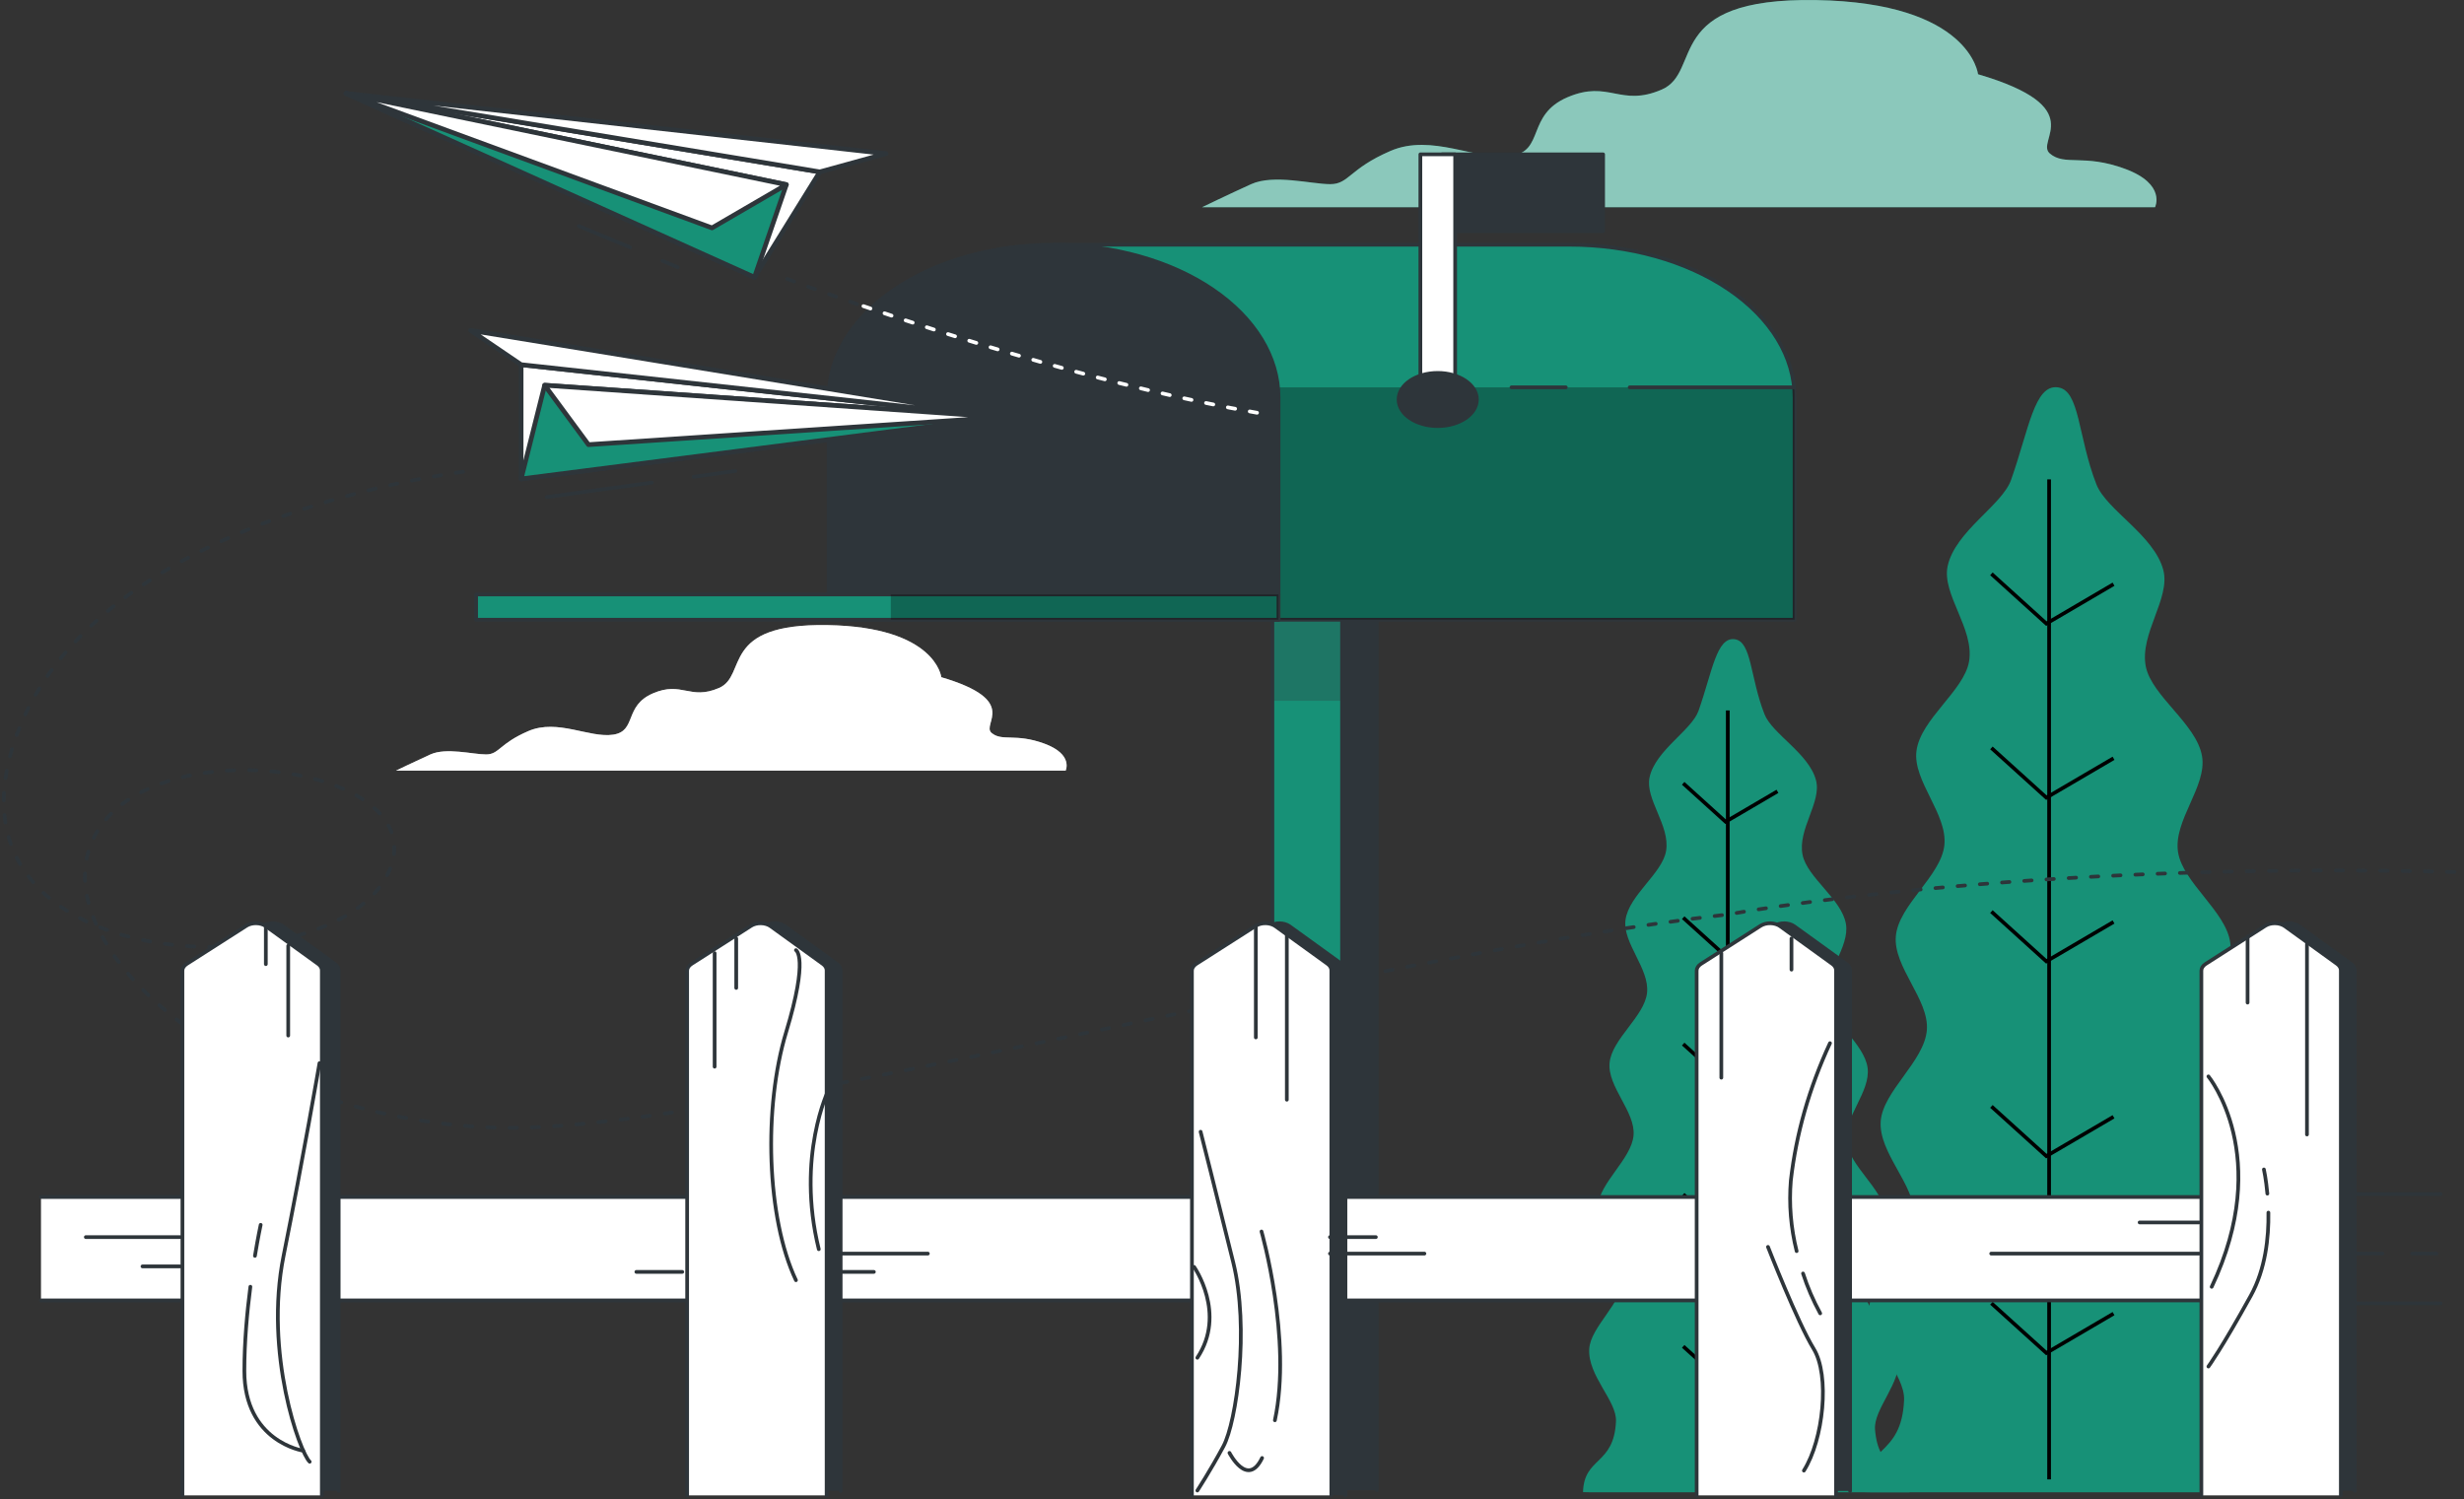 <svg width="664" height="404" viewBox="0 0 664 404" fill="none" xmlns="http://www.w3.org/2000/svg">
<rect x="0" y="0" width="664" height="404" fill="#333333" stroke="none"/>
<path d="M572.683 45.511C561.514 41.368 556.449 44.819 552.386 41.368C548.323 37.917 563.554 28.962 533.038 20.006C533.038 20.006 531.016 0.71 489.384 0.018C447.752 -0.675 458.973 19.314 447.804 24.137C436.636 28.962 433.593 21.427 422.424 26.203C411.255 30.98 416.338 40.675 407.21 42.048C398.082 43.422 385.875 35.851 374.706 40.675C363.538 45.499 363.538 49.631 358.472 49.631C353.407 49.631 343.24 46.872 337.155 49.631C331.069 52.389 323.946 55.84 323.946 55.84H580.739C580.739 55.84 583.852 49.643 572.683 45.511Z" fill="#179177"/>
<path opacity="0.5" d="M572.683 45.511C561.514 41.368 556.449 44.819 552.386 41.368C548.323 37.917 563.554 28.962 533.038 20.006C533.038 20.006 531.016 0.71 489.384 0.018C447.752 -0.675 458.973 19.314 447.804 24.137C436.636 28.962 433.593 21.427 422.424 26.203C411.255 30.98 416.338 40.675 407.21 42.048C398.082 43.422 385.875 35.851 374.706 40.675C363.538 45.499 363.538 49.631 358.472 49.631C353.407 49.631 343.24 46.872 337.155 49.631C331.069 52.389 323.946 55.84 323.946 55.84H580.739C580.739 55.84 583.852 49.643 572.683 45.511Z" fill="white"/>
<path d="M281.469 200.416C273.625 197.515 270.054 199.927 267.205 197.515C264.356 195.103 275.049 188.798 253.662 182.505C253.662 182.505 252.237 168.953 222.987 168.463C193.738 167.974 201.6 182.016 193.755 185.407C185.911 188.798 183.782 183.473 175.938 186.864C168.093 190.255 171.646 197.025 165.244 197.992C158.842 198.959 150.259 193.634 142.379 197.025C134.499 200.416 134.535 203.318 130.982 203.318C127.429 203.318 120.27 201.383 115.996 203.318C111.722 205.252 106.727 207.676 106.727 207.676H287.168C287.168 207.676 289.314 203.318 281.469 200.416Z" fill="white"/>
<path opacity="0.5" d="M281.469 200.416C273.625 197.515 270.054 199.927 267.205 197.515C264.356 195.103 275.049 188.798 253.662 182.505C253.662 182.505 252.237 168.953 222.987 168.463C193.738 167.974 201.6 182.016 193.755 185.407C185.911 188.798 183.782 183.473 175.938 186.864C168.093 190.255 171.646 197.025 165.244 197.992C158.842 198.959 150.259 193.634 142.379 197.025C134.499 200.416 134.535 203.318 130.982 203.318C127.429 203.318 120.27 201.383 115.996 203.318C111.722 205.252 106.727 207.676 106.727 207.676H287.168C287.168 207.676 289.314 203.318 281.469 200.416Z" fill="white"/>
<path d="M504.475 402.176H615.634C613.506 392.946 604.765 394.57 603.604 380.265C603.023 373.101 612.855 364.145 611.994 354.688C611.29 346.891 599.981 338.903 599.101 329.983C598.31 321.935 607.895 313.004 607.034 304.335C606.137 296.144 594.722 288.275 593.649 279.749C592.664 271.391 602.126 262.424 601.001 254.017C599.875 245.611 588.214 237.886 586.93 229.599C585.646 221.085 594.81 211.915 593.403 203.771C591.925 195.115 579.895 187.64 578.259 179.663C576.5 170.792 584.96 161.311 582.973 153.645C580.528 144.26 567.653 137.465 564.944 130.54C559.896 117.632 560.53 105.202 554.567 104.39C548.218 103.53 546.758 115.722 541.938 129.346C539.511 136.188 526.935 143.125 524.86 152.523C523.189 160.129 532.089 169.383 530.629 178.219C529.327 186.135 517.596 193.741 516.453 202.351C515.38 210.446 524.895 219.366 523.963 227.832C523.048 236.059 511.651 243.904 510.895 252.262C510.138 260.621 519.918 269.361 519.249 277.612C518.563 286.066 507.395 294.054 506.814 302.186C506.216 310.795 516.224 319.476 515.732 327.452C515.186 336.3 504.176 344.396 503.771 352.133C503.279 361.518 513.427 370.175 513.111 377.328C512.442 392.85 501.977 389.615 501.608 402.104L504.475 402.176Z" fill="#179177"/>
<path d="M552.192 129.191V398.689" stroke="black" stroke-miterlimit="10"/>
<path d="M569.553 157.442L551.454 168.057L536.645 154.648" stroke="black" stroke-miterlimit="10"/>
<path d="M569.553 204.357L551.454 214.96L536.645 201.562" stroke="black" stroke-miterlimit="10"/>
<path d="M569.553 248.465L551.454 259.08L536.645 245.671" stroke="black" stroke-miterlimit="10"/>
<path d="M569.553 300.968L551.454 311.571L536.645 298.174" stroke="black" stroke-miterlimit="10"/>
<path d="M569.553 354.02L551.454 364.623L536.645 351.226" stroke="black" stroke-miterlimit="10"/>
<path d="M428.756 402.176H514.571C512.917 395.012 506.181 396.301 505.284 385.268C504.827 379.704 512.407 372.826 511.757 365.519C511.211 359.548 502.487 353.327 501.801 346.414C501.186 340.205 508.643 333.279 507.922 326.616C507.236 320.288 498.389 314.222 497.598 307.643C496.806 301.063 504.141 294.257 503.279 287.773C502.417 281.29 493.394 275.319 492.444 268.931C491.459 262.352 498.53 255.283 497.439 248.979C496.296 242.304 487.009 236.536 485.761 230.387C484.354 223.533 490.932 216.214 489.384 210.303C487.502 203.055 477.564 197.801 475.489 192.464C471.584 182.505 472.077 172.893 467.469 172.272C462.561 171.604 461.436 181.013 457.725 191.544C455.86 196.822 446.134 202.183 444.533 209.455C443.249 215.33 450.109 222.47 448.983 229.289C447.98 235.402 438.94 241.229 438.043 247.916C437.216 254.161 444.568 261.05 443.847 267.582C443.144 273.934 434.367 279.988 433.751 286.436C433.136 292.884 440.787 299.642 440.206 306.007C439.626 312.371 431.06 318.7 430.621 324.98C430.146 331.619 437.867 338.318 437.498 344.479C437.076 351.309 428.58 357.614 428.264 363.584C427.877 370.82 435.721 377.519 435.475 383.023C434.947 394.964 426.874 392.516 426.593 402.128L428.756 402.176Z" fill="#179177"/>
<path d="M465.604 191.461V399.489" stroke="black" stroke-miterlimit="10"/>
<path d="M478.989 213.264L465.023 221.455L453.591 211.103" stroke="black" stroke-miterlimit="10"/>
<path d="M478.989 249.468L465.023 257.659L453.591 247.319" stroke="black" stroke-miterlimit="10"/>
<path d="M478.989 283.523L465.023 291.714L453.591 281.373" stroke="black" stroke-miterlimit="10"/>
<path d="M478.989 324.049L465.023 332.24L453.591 321.888" stroke="black" stroke-miterlimit="10"/>
<path d="M478.989 365.005L465.023 373.184L453.591 362.844" stroke="black" stroke-miterlimit="10"/>
<path d="M352.263 401.615V160.2H371.03V401.615" fill="#2E353A"/>
<path d="M352.263 401.615V160.2H371.03V401.615" stroke="#2E353A" stroke-linecap="round" stroke-linejoin="round"/>
<path d="M342.889 401.615V160.2H361.656V401.615" fill="#179177"/>
<path d="M342.889 401.615V160.2H361.656V401.615" stroke="#2E353A" stroke-linecap="round" stroke-linejoin="round"/>
<g style="mix-blend-mode:multiply" opacity="0.3">
<path d="M361.656 160.2H342.889V188.858H361.656V160.2Z" fill="#2E353A"/>
</g>
<path d="M422.97 65.953H283.915L344.525 167.018H483.597V107.101C483.597 101.696 482.029 96.344 478.982 91.352C475.935 86.359 471.469 81.822 465.839 78.001C460.209 74.18 453.525 71.149 446.169 69.082C438.814 67.015 430.93 65.952 422.97 65.953Z" fill="#179177" stroke="#2E353A" stroke-linecap="round" stroke-linejoin="round"/>
<g style="mix-blend-mode:multiply" opacity="0.3">
<path d="M333.918 149.323L344.471 167.018H483.596V107.101C483.596 106.193 483.596 105.286 483.456 104.39H333.953L333.918 149.323Z" fill="black"/>
</g>
<path d="M421.949 104.39H407.315" stroke="#2E353A" stroke-linecap="round" stroke-linejoin="round"/>
<path d="M483.456 104.39H439.168" stroke="#2E353A" stroke-linecap="round" stroke-linejoin="round"/>
<path d="M283.915 65.953C299.994 65.953 315.415 70.29 326.785 78.009C338.155 85.728 344.543 96.196 344.543 107.113V167.03H223.287V107.101C223.292 96.187 229.681 85.721 241.051 78.004C252.42 70.288 267.838 65.953 283.915 65.953Z" fill="#2E353A" stroke="#2E353A" stroke-linecap="round" stroke-linejoin="round"/>
<path d="M344.524 160.2H240.048V167.018H344.524V160.2Z" fill="#179177" stroke="#2E353A" stroke-linecap="round" stroke-linejoin="round"/>
<path d="M344.524 160.2H128.309V167.018H344.524V160.2Z" fill="#179177" stroke="#2E353A" stroke-linecap="round" stroke-linejoin="round"/>
<path opacity="0.3" d="M344.524 160.2H240.048V167.018H344.524V160.2Z" fill="black"/>
<path d="M432.01 41.595H388.619V62.288H432.01V41.595Z" fill="#2E353A" stroke="#2E353A" stroke-linecap="round" stroke-linejoin="round"/>
<path d="M392.137 41.595H382.762V106.074H392.137V41.595Z" fill="white" stroke="#2E353A" stroke-linecap="round" stroke-linejoin="round"/>
<path d="M387.44 114.826C393.269 114.826 397.993 111.619 397.993 107.662C397.993 103.705 393.269 100.498 387.44 100.498C381.612 100.498 376.887 103.705 376.887 107.662C376.887 111.619 381.612 114.826 387.44 114.826Z" fill="#2E353A" stroke="#2E353A" stroke-linecap="round" stroke-linejoin="round"/>
<path d="M232.679 82.503C257.162 90.945 299.726 104.474 338.984 111.28" stroke="white" stroke-linecap="round" stroke-linejoin="round" stroke-dasharray="2 4"/>
<path d="M212.136 75.16C212.136 75.16 219.98 78.169 232.679 82.551" stroke="#2E353A" stroke-linecap="round" stroke-linejoin="round" stroke-dasharray="2 4"/>
<path d="M203.323 74.718L220.93 46.323L93.254 25.176L203.323 74.718Z" fill="white" stroke="#2E353A" stroke-width="1.263" stroke-linecap="round" stroke-linejoin="round"/>
<path d="M211.907 49.762L203.323 74.718L93.254 25.176L211.907 49.762Z" fill="#179177" stroke="#2E353A" stroke-width="1.263" stroke-linecap="round" stroke-linejoin="round"/>
<path d="M211.907 49.762L191.873 61.416L93.254 25.176L211.907 49.762Z" fill="white" stroke="#2E353A" stroke-width="1.263" stroke-linecap="round" stroke-linejoin="round"/>
<path d="M220.93 46.323L238.764 41.404L93.254 25.176L220.93 46.323Z" fill="white" stroke="#2E353A" stroke-width="1.263" stroke-linecap="round" stroke-linejoin="round"/>
<path d="M178.524 70.3L182.657 72.019" stroke="#2E353A" stroke-linecap="round" stroke-linejoin="round"/>
<path d="M155.975 60.914L169.817 66.67" stroke="#2E353A" stroke-linecap="round" stroke-linejoin="round"/>
<path d="M140.427 129.071V98.276L270.195 112.438L140.427 129.071Z" fill="white" stroke="#2E353A" stroke-width="1.263" stroke-linecap="round" stroke-linejoin="round"/>
<path d="M146.777 103.817L140.427 129.071L270.195 112.438L146.777 103.817Z" fill="#179177" stroke="#2E353A" stroke-width="1.263" stroke-linecap="round" stroke-linejoin="round"/>
<path d="M146.776 103.817L158.578 119.829L270.195 112.438L146.776 103.817Z" fill="white" stroke="#2E353A" stroke-width="1.263" stroke-linecap="round" stroke-linejoin="round"/>
<path d="M140.427 98.277L126.813 89.034L270.195 112.438L140.427 98.277Z" fill="white" stroke="#2E353A" stroke-width="1.263" stroke-linecap="round" stroke-linejoin="round"/>
<path d="M186.896 128.498L198.153 126.946" stroke="#2E353A" stroke-linecap="round" stroke-linejoin="round"/>
<path d="M147.357 133.955L175.657 130.05" stroke="#2E353A" stroke-linecap="round" stroke-linejoin="round"/>
<path d="M124.791 127.173C124.791 127.173 22.777 139.113 3.43 201.204C-15.918 263.295 86.096 266.877 103.684 237.026C121.273 207.175 43.883 195.234 26.295 223.891C8.706 252.549 61.472 301.505 133.585 303.893C193.509 305.875 361.515 258.388 466.008 246.387C466.008 246.387 543.398 231.844 663 235.032" stroke="#2E353A" stroke-linecap="round" stroke-linejoin="round" stroke-dasharray="2 4"/>
<path d="M628.403 321.804H657.723" stroke="#2E353A" stroke-linecap="round" stroke-linejoin="round"/>
<path d="M628.403 351.25H657.723" stroke="#2E353A" stroke-linecap="round" stroke-linejoin="round"/>
<path d="M11.045 350.461H624.885V322.592H11.045" fill="white"/>
<path d="M11.045 350.461H624.885V322.592H11.045" stroke="#2E353A" stroke-linecap="round" stroke-linejoin="round"/>
<path d="M53.715 401.806V261.6C53.716 261.256 53.819 260.916 54.018 260.6C54.218 260.284 54.51 259.998 54.876 259.761L70.917 249.504C71.639 249.045 72.599 248.799 73.588 248.82C74.576 248.84 75.513 249.124 76.194 249.611L90.264 259.773C90.903 260.246 91.26 260.863 91.267 261.504V401.806" fill="#2E353A"/>
<path d="M53.715 401.806V261.6C53.716 261.256 53.819 260.916 54.018 260.6C54.218 260.284 54.51 259.998 54.876 259.761L70.917 249.504C71.639 249.045 72.599 248.799 73.588 248.82C74.576 248.84 75.513 249.124 76.194 249.611L90.264 259.773C90.903 260.246 91.26 260.863 91.267 261.504V401.806" stroke="#2E353A" stroke-linecap="round" stroke-linejoin="round"/>
<path d="M49.16 403V261.6C49.159 261.255 49.264 260.913 49.466 260.597C49.669 260.28 49.966 259.996 50.338 259.761L66.379 249.504C66.736 249.275 67.155 249.097 67.613 248.979C68.072 248.86 68.56 248.805 69.05 248.815C69.54 248.825 70.022 248.9 70.47 249.037C70.917 249.174 71.32 249.369 71.655 249.611L85.726 259.773C86.372 260.243 86.73 260.862 86.729 261.504V403" fill="white"/>
<path d="M49.16 403V261.6C49.159 261.255 49.264 260.913 49.466 260.597C49.669 260.28 49.966 259.996 50.338 259.761L66.379 249.504C66.736 249.275 67.155 249.097 67.613 248.979C68.072 248.86 68.56 248.805 69.05 248.815C69.54 248.825 70.022 248.9 70.47 249.037C70.917 249.174 71.32 249.369 71.655 249.611L85.726 259.773C86.372 260.243 86.73 260.862 86.729 261.504V403" stroke="#2E353A" stroke-linecap="round" stroke-linejoin="round"/>
<path d="M188.971 401.806V261.6C188.972 261.256 189.075 260.916 189.274 260.6C189.474 260.284 189.765 259.998 190.132 259.761L206.19 249.504C206.547 249.275 206.966 249.097 207.425 248.979C207.883 248.86 208.371 248.805 208.861 248.815C209.352 248.825 209.834 248.9 210.281 249.037C210.728 249.174 211.131 249.369 211.467 249.611L225.538 259.773C226.184 260.243 226.542 260.862 226.54 261.504V401.806" fill="#2E353A"/>
<path d="M188.971 401.806V261.6C188.972 261.256 189.075 260.916 189.274 260.6C189.474 260.284 189.765 259.998 190.132 259.761L206.19 249.504C206.547 249.275 206.966 249.097 207.425 248.979C207.883 248.86 208.371 248.805 208.861 248.815C209.352 248.825 209.834 248.9 210.281 249.037C210.728 249.174 211.131 249.369 211.467 249.611L225.538 259.773C226.184 260.243 226.542 260.862 226.54 261.504V401.806" stroke="#2E353A" stroke-linecap="round" stroke-linejoin="round"/>
<path d="M185.172 403V261.6C185.172 261.255 185.276 260.913 185.479 260.597C185.682 260.28 185.979 259.996 186.351 259.761L202.392 249.504C203.114 249.045 204.074 248.799 205.062 248.82C206.051 248.84 206.988 249.124 207.668 249.611L221.739 259.773C222.39 260.241 222.754 260.86 222.759 261.504V403" fill="white"/>
<path d="M185.172 403V261.6C185.172 261.255 185.276 260.913 185.479 260.597C185.682 260.28 185.979 259.996 186.351 259.761L202.392 249.504C203.114 249.045 204.074 248.799 205.062 248.82C206.051 248.84 206.988 249.124 207.668 249.611L221.739 259.773C222.39 260.241 222.754 260.86 222.759 261.504V403" stroke="#2E353A" stroke-linecap="round" stroke-linejoin="round"/>
<path d="M324.984 401.806V261.6C324.983 261.255 325.088 260.913 325.291 260.597C325.493 260.28 325.79 259.996 326.162 259.761L342.203 249.504C342.925 249.045 343.885 248.799 344.874 248.82C345.862 248.84 346.799 249.124 347.48 249.611L361.55 259.773C362.201 260.241 362.566 260.86 362.571 261.504V403" fill="#2E353A"/>
<path d="M324.984 401.806V261.6C324.983 261.255 325.088 260.913 325.291 260.597C325.493 260.28 325.79 259.996 326.162 259.761L342.203 249.504C342.925 249.045 343.885 248.799 344.874 248.82C345.862 248.84 346.799 249.124 347.48 249.611L361.55 259.773C362.201 260.241 362.566 260.86 362.571 261.504V403" stroke="#2E353A" stroke-linecap="round" stroke-linejoin="round"/>
<path d="M321.202 403V261.6C321.202 261.256 321.306 260.916 321.505 260.6C321.705 260.284 321.996 259.998 322.363 259.761L338.421 249.504C338.778 249.275 339.197 249.097 339.656 248.979C340.114 248.86 340.602 248.805 341.092 248.815C341.583 248.825 342.065 248.9 342.512 249.037C342.959 249.174 343.362 249.369 343.698 249.611L357.769 259.773C358.414 260.243 358.773 260.862 358.771 261.504V403" fill="white"/>
<path d="M321.202 403V261.6C321.202 261.256 321.306 260.916 321.505 260.6C321.705 260.284 321.996 259.998 322.363 259.761L338.421 249.504C338.778 249.275 339.197 249.097 339.656 248.979C340.114 248.86 340.602 248.805 341.092 248.815C341.583 248.825 342.065 248.9 342.512 249.037C342.959 249.174 343.362 249.369 343.698 249.611L357.769 259.773C358.414 260.243 358.773 260.862 358.771 261.504V403" stroke="#2E353A" stroke-linecap="round" stroke-linejoin="round"/>
<path d="M461.013 401.806V261.6C461.013 261.256 461.116 260.916 461.316 260.6C461.515 260.284 461.807 259.998 462.174 259.761L478.214 249.504C478.937 249.045 479.897 248.799 480.885 248.82C481.874 248.84 482.81 249.124 483.491 249.611L497.562 259.773C498.2 260.246 498.557 260.863 498.564 261.504V401.806" fill="#2E353A"/>
<path d="M461.013 401.806V261.6C461.013 261.256 461.116 260.916 461.316 260.6C461.515 260.284 461.807 259.998 462.174 259.761L478.214 249.504C478.937 249.045 479.897 248.799 480.885 248.82C481.874 248.84 482.81 249.124 483.491 249.611L497.562 259.773C498.2 260.246 498.557 260.863 498.564 261.504V401.806" stroke="#2E353A" stroke-linecap="round" stroke-linejoin="round"/>
<path d="M457.214 403V261.6C457.213 261.255 457.318 260.913 457.521 260.597C457.723 260.28 458.02 259.996 458.392 259.761L474.433 249.504C474.79 249.275 475.209 249.097 475.668 248.979C476.126 248.86 476.614 248.805 477.104 248.815C477.594 248.825 478.077 248.9 478.524 249.037C478.971 249.174 479.374 249.369 479.71 249.611L493.78 259.773C494.426 260.243 494.785 260.862 494.783 261.504V403" fill="white"/>
<path d="M457.214 403V261.6C457.213 261.255 457.318 260.913 457.521 260.597C457.723 260.28 458.02 259.996 458.392 259.761L474.433 249.504C474.79 249.275 475.209 249.097 475.668 248.979C476.126 248.86 476.614 248.805 477.104 248.815C477.594 248.825 478.077 248.9 478.524 249.037C478.971 249.174 479.374 249.369 479.71 249.611L493.78 259.773C494.426 260.243 494.785 260.862 494.783 261.504V403" stroke="#2E353A" stroke-linecap="round" stroke-linejoin="round"/>
<path d="M597.025 401.806V261.6C597.025 261.256 597.128 260.916 597.328 260.6C597.527 260.284 597.819 259.998 598.186 259.761L614.244 249.504C614.601 249.275 615.02 249.097 615.479 248.979C615.937 248.86 616.425 248.805 616.915 248.815C617.405 248.825 617.888 248.9 618.335 249.037C618.782 249.174 619.185 249.369 619.521 249.611L633.591 259.773C634.237 260.243 634.596 260.862 634.594 261.504V401.806" fill="#2E353A"/>
<path d="M597.025 401.806V261.6C597.025 261.256 597.128 260.916 597.328 260.6C597.527 260.284 597.819 259.998 598.186 259.761L614.244 249.504C614.601 249.275 615.02 249.097 615.479 248.979C615.937 248.86 616.425 248.805 616.915 248.815C617.405 248.825 617.888 248.9 618.335 249.037C618.782 249.174 619.185 249.369 619.521 249.611L633.591 259.773C634.237 260.243 634.596 260.862 634.594 261.504V401.806" stroke="#2E353A" stroke-linecap="round" stroke-linejoin="round"/>
<path d="M593.227 403V261.6C593.226 261.255 593.33 260.913 593.533 260.597C593.736 260.28 594.033 259.996 594.405 259.761L610.446 249.504C611.168 249.045 612.128 248.799 613.117 248.82C614.105 248.84 615.042 249.124 615.722 249.611L629.793 259.773C630.444 260.241 630.808 260.86 630.813 261.504V403" fill="white"/>
<path d="M593.227 403V261.6C593.226 261.255 593.33 260.913 593.533 260.597C593.736 260.28 594.033 259.996 594.405 259.761L610.446 249.504C611.168 249.045 612.128 248.799 613.117 248.82C614.105 248.84 615.042 249.124 615.722 249.611L629.793 259.773C630.444 260.241 630.808 260.86 630.813 261.504V403" stroke="#2E353A" stroke-linecap="round" stroke-linejoin="round"/>
<path d="M71.638 249.611V259.833" stroke="#2E353A" stroke-linecap="round" stroke-linejoin="round"/>
<path d="M77.67 254.889V279.081" stroke="#2E353A" stroke-linecap="round" stroke-linejoin="round"/>
<path d="M192.577 256.871V287.475" stroke="#2E353A" stroke-linecap="round" stroke-linejoin="round"/>
<path d="M198.398 252.919V266.245" stroke="#2E353A" stroke-linecap="round" stroke-linejoin="round"/>
<path d="M338.421 249.504V279.582" stroke="#2E353A" stroke-linecap="round" stroke-linejoin="round"/>
<path d="M346.776 251.928V296.371" stroke="#2E353A" stroke-linecap="round" stroke-linejoin="round"/>
<path d="M463.863 256.871V290.436" stroke="#2E353A" stroke-linecap="round" stroke-linejoin="round"/>
<path d="M482.77 252.919V261.313" stroke="#2E353A" stroke-linecap="round" stroke-linejoin="round"/>
<path d="M605.679 252.417V270.197" stroke="#2E353A" stroke-linecap="round" stroke-linejoin="round"/>
<path d="M621.684 254.4V305.744" stroke="#2E353A" stroke-linecap="round" stroke-linejoin="round"/>
<path d="M592.592 329.446H576.587" stroke="#2E353A" stroke-linecap="round" stroke-linejoin="round"/>
<path d="M592.593 337.84H536.591" stroke="#2E353A" stroke-linecap="round" stroke-linejoin="round"/>
<path d="M383.853 337.84H358.402" stroke="#2E353A" stroke-linecap="round" stroke-linejoin="round"/>
<path d="M250.039 337.84H224.588" stroke="#2E353A" stroke-linecap="round" stroke-linejoin="round"/>
<path d="M48.58 333.398H23.129" stroke="#2E353A" stroke-linecap="round" stroke-linejoin="round"/>
<path d="M48.579 341.291H38.395" stroke="#2E353A" stroke-linecap="round" stroke-linejoin="round"/>
<path d="M370.767 333.398H358.402" stroke="#2E353A" stroke-linecap="round" stroke-linejoin="round"/>
<path d="M235.493 342.772H223.128" stroke="#2E353A" stroke-linecap="round" stroke-linejoin="round"/>
<path d="M183.853 342.772H171.488" stroke="#2E353A" stroke-linecap="round" stroke-linejoin="round"/>
<path d="M642.034 337.84H631.129" stroke="#2E353A" stroke-linecap="round" stroke-linejoin="round"/>
<path d="M656.58 337.84H650.037" stroke="#2E353A" stroke-linecap="round" stroke-linejoin="round"/>
<path d="M86.096 286.508C86.096 286.508 81.699 312.168 76.422 338.425C71.145 364.683 80.819 391.549 83.457 393.937" stroke="#2E353A" stroke-linecap="round" stroke-linejoin="round"/>
<path d="M68.701 338.449C69.545 333.327 70.249 330.091 70.249 330.091" stroke="#2E353A" stroke-linecap="round" stroke-linejoin="round"/>
<path d="M81.681 390.952C81.681 390.952 65.852 388.564 65.852 369.459C65.852 361.614 66.59 353.578 67.47 346.772" stroke="#2E353A" stroke-linecap="round" stroke-linejoin="round"/>
<path d="M214.493 256.059C214.493 256.059 218.01 257.85 211.854 278.149C205.698 298.448 206.578 328.3 214.493 345.017" stroke="#2E353A" stroke-linecap="round" stroke-linejoin="round"/>
<path d="M223.286 293.672C223.286 293.672 214.492 311.583 220.648 336.658" stroke="#2E353A" stroke-linecap="round" stroke-linejoin="round"/>
<path d="M323.542 305.004C323.542 305.004 327.939 322.318 332.336 340.216C336.733 358.115 333.215 383.202 329.698 389.758C326.18 396.313 322.662 401.698 322.662 401.698" stroke="#2E353A" stroke-linecap="round" stroke-linejoin="round"/>
<path d="M340.11 392.922C336.187 401.089 331.315 391.549 331.315 391.549" stroke="#2E353A" stroke-linecap="round" stroke-linejoin="round"/>
<path d="M339.951 331.882C339.951 331.882 348.235 360.909 343.557 382.761" stroke="#2E353A" stroke-linecap="round" stroke-linejoin="round"/>
<path d="M321.782 341.434C321.782 341.434 330.576 353.972 322.662 365.912" stroke="#2E353A" stroke-linecap="round" stroke-linejoin="round"/>
<path d="M485.883 343.202C487.06 346.851 488.606 350.442 490.509 353.948" stroke="#2E353A" stroke-linecap="round" stroke-linejoin="round"/>
<path d="M493.148 281.135C487.567 293.16 484.026 305.579 482.595 318.15C482.069 324.511 482.594 330.891 484.16 337.172" stroke="#2E353A" stroke-linecap="round" stroke-linejoin="round"/>
<path d="M476.438 336.037C476.438 336.037 484.353 356.336 488.75 363.501C493.148 370.665 491.389 387.967 486.112 396.325" stroke="#2E353A" stroke-linecap="round" stroke-linejoin="round"/>
<path d="M595.125 290.09C595.125 290.09 612.714 311.583 596.005 346.796" stroke="#2E353A" stroke-linecap="round" stroke-linejoin="round"/>
<path d="M611.289 326.795C611.395 333.506 610.515 342.008 606.558 349.172C598.643 363.501 595.125 368.277 595.125 368.277" stroke="#2E353A" stroke-linecap="round" stroke-linejoin="round"/>
<path d="M610.077 315.165C610.077 315.165 610.657 317.732 611.009 321.685" stroke="#2E353A" stroke-linecap="round" stroke-linejoin="round"/>
</svg>
